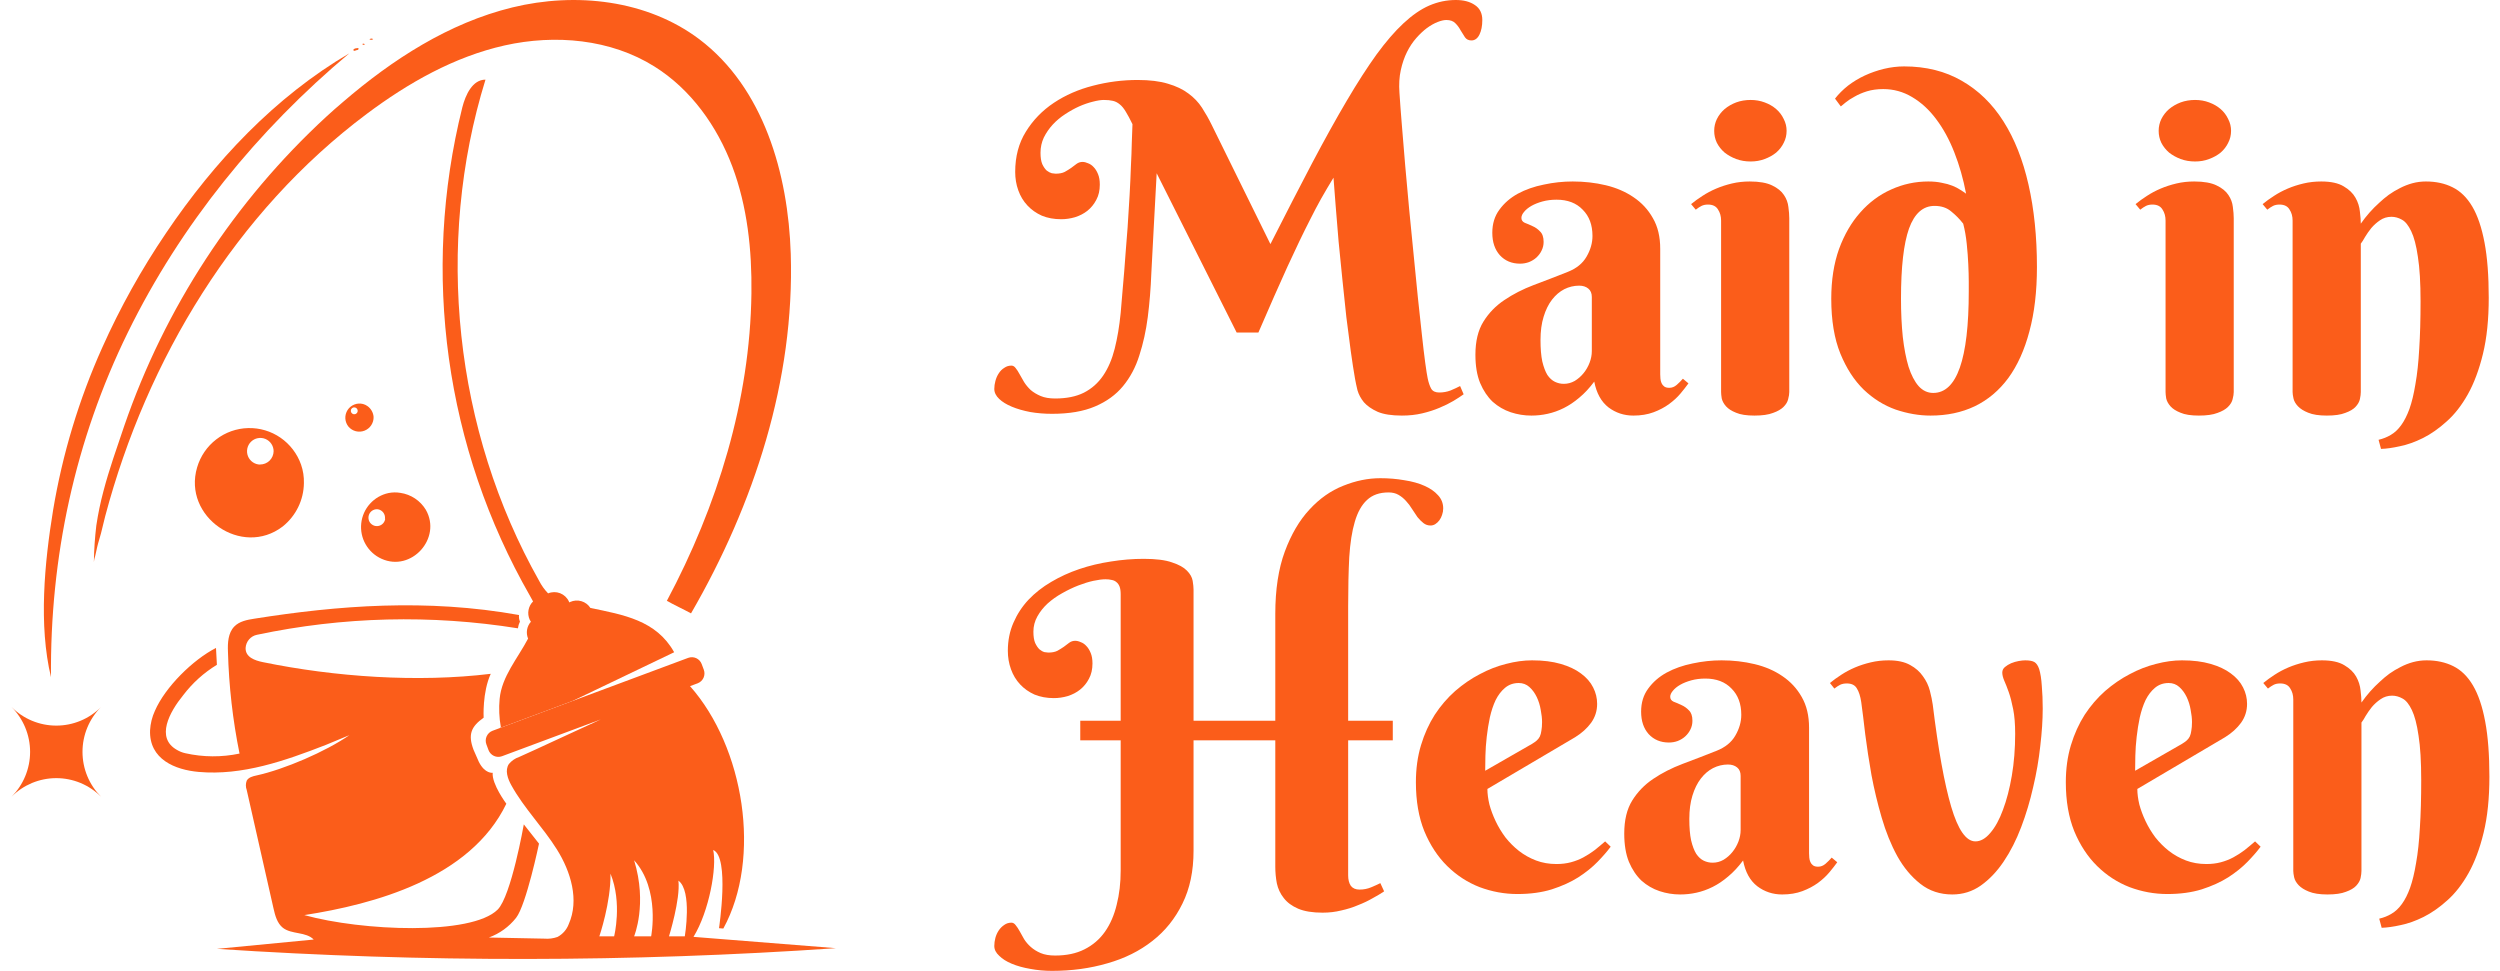 <svg width="103" height="40" viewBox="0 0 103 40" fill="none" xmlns="http://www.w3.org/2000/svg">
<path d="M28.47 25.271C28.153 25.097 27.776 24.926 27.475 24.754C29.555 20.851 30.904 16.502 30.959 12.078C30.981 10.307 30.793 8.513 30.17 6.856C29.547 5.199 28.465 3.68 26.966 2.742C25.163 1.609 22.875 1.406 20.794 1.871C18.714 2.337 16.817 3.416 15.108 4.694C9.714 8.731 6.051 14.802 4.333 21.273C4.272 21.505 4.219 21.74 4.162 21.968C4.114 22.16 4.047 22.347 4.003 22.541C3.975 22.662 3.949 22.784 3.922 22.905C3.895 22.986 3.877 23.07 3.867 23.155C3.875 22.653 3.909 22.152 3.968 21.654C4.04 21.172 4.139 20.695 4.265 20.224C4.503 19.318 4.82 18.435 5.118 17.55C6.795 12.678 9.655 8.301 13.439 4.812C13.665 4.604 13.896 4.4 14.133 4.2C16.165 2.453 18.493 0.944 21.109 0.306C23.725 -0.332 26.657 -0.006 28.811 1.616C31.456 3.615 32.474 7.145 32.579 10.46C32.743 15.649 31.07 20.782 28.47 25.271Z" fill="#FB5D1A"/>
<path d="M14.391 2.197C10.616 5.358 7.441 9.265 5.27 13.69C3.087 18.139 2.056 22.955 2.101 27.9C1.585 25.754 1.835 23.18 2.187 21.022C2.573 18.71 3.253 16.458 4.212 14.321C4.95 12.67 5.832 11.088 6.847 9.593C8.832 6.651 11.329 3.993 14.391 2.197Z" fill="#FB5D1A"/>
<path d="M14.553 2.061C14.598 1.973 14.692 1.995 14.763 1.977C14.794 2.072 14.711 2.056 14.671 2.072C14.631 2.087 14.589 2.12 14.553 2.061Z" fill="#FB5D1A"/>
<path d="M15.219 1.613C15.271 1.592 15.323 1.571 15.373 1.613C15.351 1.631 15.324 1.641 15.296 1.641C15.268 1.641 15.241 1.631 15.219 1.613Z" fill="#FB5D1A"/>
<path d="M15.039 1.821C14.986 1.856 14.937 1.859 14.936 1.821C14.934 1.784 14.986 1.795 15.039 1.821Z" fill="#FB5D1A"/>
<path d="M12.403 19.141C12.245 18.691 11.948 18.304 11.557 18.033C11.165 17.763 10.697 17.624 10.222 17.637C9.746 17.649 9.287 17.812 8.91 18.103C8.532 18.393 8.257 18.796 8.122 19.254C7.516 21.292 9.964 22.983 11.649 21.69C11.917 21.475 12.135 21.203 12.286 20.894C12.437 20.585 12.517 20.246 12.521 19.902C12.528 19.643 12.488 19.385 12.403 19.141ZM10.718 19.141C10.61 19.14 10.505 19.106 10.416 19.045C10.327 18.984 10.258 18.898 10.217 18.797C10.177 18.697 10.167 18.587 10.189 18.48C10.211 18.375 10.263 18.277 10.34 18.201C10.417 18.125 10.515 18.073 10.621 18.053C10.727 18.032 10.837 18.043 10.936 18.085C11.036 18.127 11.121 18.197 11.181 18.288C11.241 18.378 11.273 18.484 11.273 18.592C11.27 18.738 11.21 18.877 11.106 18.979C11.001 19.081 10.861 19.138 10.716 19.137L10.718 19.141Z" fill="#FB5D1A"/>
<path d="M14.958 16.645C14.839 16.614 14.713 16.621 14.599 16.666C14.484 16.711 14.386 16.791 14.32 16.894C14.254 16.998 14.221 17.12 14.228 17.243C14.235 17.366 14.281 17.484 14.359 17.58C14.438 17.672 14.544 17.737 14.662 17.767C14.78 17.796 14.904 17.788 15.017 17.744C15.13 17.7 15.227 17.622 15.294 17.521C15.361 17.419 15.396 17.3 15.392 17.178C15.386 17.089 15.359 17.003 15.315 16.925C15.271 16.848 15.211 16.781 15.138 16.73C15.084 16.691 15.023 16.663 14.958 16.645ZM14.713 17.006C14.702 17.021 14.689 17.034 14.673 17.044C14.658 17.055 14.64 17.062 14.622 17.065C14.604 17.069 14.585 17.069 14.567 17.065C14.548 17.061 14.531 17.053 14.516 17.043C14.5 17.032 14.487 17.019 14.477 17.003C14.467 16.988 14.46 16.97 14.456 16.952C14.453 16.934 14.453 16.915 14.457 16.897C14.46 16.878 14.468 16.861 14.478 16.846C14.499 16.814 14.532 16.793 14.569 16.786C14.606 16.779 14.644 16.787 14.675 16.808C14.706 16.829 14.728 16.862 14.735 16.899C14.742 16.936 14.734 16.974 14.713 17.006Z" fill="#FB5D1A"/>
<path d="M16.009 20.313C15.714 20.375 15.446 20.53 15.244 20.754C15.041 20.978 14.915 21.261 14.883 21.562C14.851 21.863 14.914 22.166 15.065 22.428C15.215 22.69 15.444 22.898 15.72 23.022C16.948 23.578 18.216 22.174 17.543 21.001C17.43 20.815 17.278 20.656 17.097 20.536C16.916 20.416 16.71 20.337 16.495 20.306C16.334 20.279 16.169 20.281 16.009 20.313ZM15.871 21.375C15.861 21.443 15.832 21.507 15.787 21.558C15.741 21.61 15.682 21.647 15.615 21.664C15.549 21.681 15.479 21.679 15.415 21.657C15.35 21.634 15.293 21.593 15.251 21.539C15.21 21.484 15.185 21.418 15.181 21.35C15.177 21.281 15.193 21.213 15.227 21.154C15.261 21.094 15.313 21.046 15.374 21.016C15.435 20.986 15.505 20.974 15.572 20.983C15.662 20.999 15.741 21.048 15.795 21.121C15.848 21.194 15.872 21.285 15.86 21.375H15.871Z" fill="#FB5D1A"/>
<path d="M4.162 29.129C3.92 29.372 3.633 29.565 3.317 29.696C3 29.828 2.661 29.895 2.319 29.895C1.977 29.895 1.638 29.828 1.321 29.696C1.005 29.565 0.718 29.372 0.476 29.129C0.718 29.372 0.91 29.66 1.041 29.977C1.172 30.294 1.24 30.634 1.24 30.977C1.24 31.32 1.172 31.66 1.041 31.977C0.91 32.294 0.718 32.582 0.476 32.825C0.718 32.582 1.005 32.39 1.321 32.258C1.638 32.127 1.977 32.059 2.319 32.059C2.661 32.059 3 32.127 3.317 32.258C3.633 32.39 3.92 32.582 4.162 32.825C3.92 32.582 3.728 32.294 3.597 31.977C3.466 31.66 3.399 31.32 3.399 30.977C3.399 30.634 3.466 30.294 3.597 29.977C3.728 29.66 3.92 29.372 4.162 29.129Z" fill="#FB5D1A"/>
<path d="M28.572 38.599C29.218 37.547 29.543 35.718 29.383 35.019C30.07 35.297 29.623 38.242 29.623 38.242L29.801 38.256C31.393 35.35 30.659 30.785 28.429 28.269L26.4 29.025L28.744 28.152C28.851 28.111 28.937 28.03 28.985 27.926C29.032 27.822 29.037 27.703 28.998 27.596L28.909 27.358C28.869 27.251 28.788 27.164 28.684 27.116C28.58 27.069 28.462 27.064 28.354 27.104L20.292 30.108C20.185 30.148 20.098 30.23 20.051 30.334C20.003 30.438 19.999 30.557 20.038 30.664L20.126 30.902C20.166 31.009 20.247 31.096 20.351 31.144C20.455 31.192 20.573 31.196 20.68 31.157L24.753 29.64C23.804 30.069 22.08 30.883 21.389 31.187C21.224 31.242 21.077 31.343 20.966 31.478C20.793 31.736 20.918 32.085 21.069 32.356C21.592 33.303 22.371 34.081 22.945 34.998C23.52 35.916 23.872 37.084 23.432 38.074C23.348 38.3 23.183 38.488 22.97 38.602C22.797 38.664 22.612 38.688 22.428 38.672L20.141 38.626C20.582 38.465 20.97 38.185 21.262 37.816C21.678 37.291 22.207 34.758 22.207 34.758L21.581 33.964C21.581 33.964 21.062 36.92 20.503 37.476C19.422 38.549 14.908 38.36 12.539 37.702C15.407 37.256 19.377 36.195 20.861 33.114C20.861 33.114 20.256 32.305 20.299 31.838C20.299 31.838 19.983 31.892 19.729 31.39L19.51 30.891C19.269 30.253 19.416 29.932 19.926 29.569C19.926 29.569 19.868 28.526 20.219 27.761C17.202 28.127 13.801 27.891 10.825 27.279C10.499 27.212 10.107 27.077 10.119 26.695C10.127 26.565 10.177 26.442 10.261 26.344C10.346 26.246 10.461 26.178 10.588 26.153C14.125 25.404 17.769 25.314 21.338 25.887C21.351 25.79 21.379 25.696 21.422 25.609C21.387 25.524 21.373 25.431 21.384 25.339C17.578 24.654 13.922 24.944 10.471 25.491C10.176 25.537 9.861 25.598 9.653 25.813C9.398 26.076 9.376 26.484 9.392 26.851C9.429 28.261 9.589 29.665 9.869 31.047C9.133 31.203 8.371 31.198 7.636 31.033C7.513 31.006 7.395 30.959 7.287 30.894C6.405 30.396 6.982 29.337 7.549 28.641C7.929 28.141 8.399 27.716 8.936 27.39L8.899 26.695C7.946 27.183 6.807 28.305 6.38 29.291C6.266 29.54 6.199 29.808 6.183 30.082C6.136 31.29 7.226 31.718 8.184 31.803C9.979 31.963 11.735 31.348 13.423 30.691C13.539 30.645 14.283 30.335 14.393 30.289C13.431 30.96 11.71 31.7 10.571 31.948C10.417 31.981 10.242 32.024 10.165 32.163C10.118 32.287 10.118 32.424 10.165 32.548C10.535 34.172 10.902 35.794 11.266 37.415C11.334 37.715 11.416 38.037 11.657 38.227C12.019 38.505 12.604 38.381 12.925 38.709L8.936 39.093C17.428 39.657 25.949 39.648 34.44 39.065L28.572 38.599ZM25.302 38.577H24.693C24.693 38.577 25.173 37.171 25.152 35.994C25.647 37.21 25.302 38.577 25.302 38.577ZM26.827 38.577H26.125C26.125 38.577 26.68 37.242 26.125 35.443C27.21 36.643 26.827 38.577 26.827 38.577ZM28.214 38.577H27.562C27.562 38.577 28.038 37.047 27.951 36.283C28.529 36.706 28.214 38.577 28.214 38.577Z" fill="#FB5D1A"/>
<path d="M21.962 24.779C21.865 24.875 21.8 24.998 21.775 25.133C21.75 25.267 21.767 25.405 21.823 25.53C21.838 25.559 21.855 25.588 21.873 25.615C21.791 25.708 21.736 25.822 21.715 25.945C21.695 26.068 21.709 26.195 21.757 26.31C21.324 27.134 20.672 27.87 20.585 28.792C20.548 29.181 20.565 29.574 20.635 29.959L20.589 29.996L23.614 28.868L27.775 26.873C27.037 25.549 25.68 25.331 24.324 25.047C24.238 24.913 24.107 24.814 23.954 24.769C23.801 24.724 23.637 24.735 23.492 24.801L23.452 24.819C23.452 24.807 23.445 24.794 23.439 24.782C23.367 24.626 23.238 24.504 23.078 24.441C22.918 24.379 22.74 24.381 22.582 24.447C22.434 24.295 22.31 24.121 22.213 23.932C18.718 17.735 17.898 10.08 20.002 3.281C19.466 3.281 19.18 3.904 19.047 4.426C17.345 11.245 18.345 18.461 21.839 24.556C21.884 24.63 21.925 24.704 21.962 24.779Z" fill="#FB5D1A"/>
<path d="M92.03 16.152C92.03 16.232 92.015 16.329 91.984 16.445C91.96 16.555 91.896 16.662 91.792 16.765C91.695 16.863 91.551 16.945 91.362 17.012C91.173 17.086 90.917 17.122 90.593 17.122C90.27 17.122 90.017 17.083 89.834 17.003C89.651 16.93 89.514 16.842 89.422 16.738C89.331 16.634 89.273 16.527 89.248 16.418C89.23 16.308 89.221 16.219 89.221 16.152V9.087C89.221 8.91 89.178 8.758 89.093 8.63C89.013 8.496 88.876 8.428 88.681 8.428C88.577 8.428 88.489 8.447 88.415 8.483C88.342 8.52 88.263 8.572 88.177 8.639L87.985 8.41C88.126 8.294 88.281 8.181 88.452 8.072C88.629 7.956 88.818 7.855 89.019 7.77C89.221 7.684 89.437 7.614 89.669 7.559C89.901 7.504 90.145 7.477 90.401 7.477C90.798 7.477 91.106 7.532 91.326 7.641C91.545 7.745 91.707 7.876 91.811 8.035C91.914 8.187 91.975 8.352 91.994 8.529C92.018 8.706 92.03 8.862 92.03 8.996V16.152ZM88.937 5.39C88.937 5.219 88.974 5.058 89.047 4.905C89.126 4.747 89.233 4.609 89.367 4.493C89.507 4.377 89.666 4.286 89.843 4.219C90.026 4.152 90.224 4.118 90.438 4.118C90.645 4.118 90.838 4.152 91.014 4.219C91.197 4.286 91.356 4.377 91.49 4.493C91.624 4.609 91.728 4.747 91.801 4.905C91.881 5.058 91.92 5.219 91.92 5.39C91.92 5.567 91.881 5.732 91.801 5.884C91.728 6.037 91.624 6.171 91.49 6.287C91.356 6.397 91.197 6.485 91.014 6.552C90.838 6.62 90.645 6.653 90.438 6.653C90.224 6.653 90.026 6.62 89.843 6.552C89.666 6.485 89.507 6.397 89.367 6.287C89.233 6.171 89.126 6.037 89.047 5.884C88.974 5.732 88.937 5.567 88.937 5.39Z" fill="#FB5D1A"/>
<path d="M99.727 12.418C99.727 11.65 99.69 11.037 99.617 10.579C99.55 10.115 99.458 9.765 99.342 9.527C99.226 9.283 99.098 9.124 98.958 9.051C98.817 8.971 98.674 8.932 98.528 8.932C98.351 8.932 98.192 8.981 98.052 9.078C97.918 9.17 97.799 9.276 97.695 9.399C97.597 9.521 97.512 9.643 97.439 9.765C97.372 9.887 97.314 9.978 97.265 10.039V16.152C97.265 16.232 97.253 16.329 97.228 16.445C97.204 16.555 97.143 16.662 97.045 16.765C96.954 16.863 96.813 16.945 96.624 17.012C96.441 17.086 96.188 17.122 95.865 17.122C95.541 17.122 95.285 17.083 95.096 17.003C94.913 16.93 94.773 16.842 94.675 16.738C94.577 16.634 94.516 16.527 94.492 16.418C94.468 16.308 94.455 16.219 94.455 16.152V9.087C94.455 8.91 94.413 8.758 94.327 8.63C94.248 8.496 94.111 8.428 93.915 8.428C93.812 8.428 93.723 8.447 93.65 8.483C93.577 8.52 93.498 8.572 93.412 8.639L93.22 8.41C93.36 8.294 93.516 8.181 93.687 8.072C93.864 7.956 94.053 7.855 94.254 7.77C94.455 7.684 94.672 7.614 94.904 7.559C95.136 7.504 95.38 7.477 95.636 7.477C96.032 7.477 96.341 7.544 96.56 7.678C96.78 7.806 96.942 7.962 97.045 8.145C97.149 8.328 97.21 8.52 97.228 8.721C97.253 8.917 97.265 9.081 97.265 9.215C97.49 8.892 97.747 8.602 98.034 8.346C98.15 8.236 98.278 8.13 98.418 8.026C98.564 7.922 98.717 7.831 98.876 7.751C99.04 7.666 99.211 7.599 99.388 7.55C99.571 7.501 99.757 7.477 99.946 7.477C100.361 7.477 100.727 7.556 101.044 7.715C101.368 7.873 101.639 8.139 101.859 8.511C102.078 8.883 102.246 9.377 102.362 9.993C102.478 10.603 102.536 11.363 102.536 12.272C102.536 13.157 102.457 13.925 102.298 14.578C102.139 15.231 101.932 15.786 101.676 16.244C101.42 16.701 101.13 17.073 100.806 17.36C100.483 17.653 100.157 17.882 99.827 18.047C99.498 18.211 99.18 18.324 98.876 18.385C98.576 18.452 98.317 18.489 98.098 18.495L97.997 18.12C98.18 18.077 98.348 18.01 98.5 17.919C98.659 17.827 98.802 17.693 98.93 17.516C99.058 17.339 99.171 17.116 99.269 16.848C99.367 16.573 99.449 16.232 99.516 15.823C99.589 15.414 99.641 14.932 99.672 14.377C99.708 13.816 99.727 13.163 99.727 12.418Z" fill="#FB5D1A"/>
<path d="M50.95 13.7L47.655 7.138L47.536 9.344C47.499 9.984 47.466 10.622 47.435 11.256C47.411 11.885 47.362 12.486 47.289 13.059C47.216 13.626 47.1 14.154 46.941 14.642C46.789 15.13 46.563 15.554 46.264 15.914C45.971 16.268 45.587 16.546 45.111 16.747C44.641 16.948 44.053 17.049 43.345 17.049C43.034 17.049 42.735 17.025 42.448 16.976C42.161 16.921 41.908 16.848 41.688 16.756C41.469 16.665 41.295 16.558 41.167 16.436C41.032 16.308 40.965 16.171 40.965 16.024C40.965 15.914 40.981 15.805 41.011 15.695C41.042 15.579 41.087 15.475 41.148 15.383C41.209 15.286 41.286 15.21 41.377 15.155C41.463 15.094 41.56 15.063 41.67 15.063C41.737 15.063 41.795 15.097 41.844 15.164C41.899 15.231 41.954 15.316 42.009 15.42C42.063 15.518 42.125 15.624 42.192 15.74C42.265 15.856 42.356 15.966 42.466 16.07C42.582 16.168 42.719 16.25 42.878 16.317C43.037 16.384 43.235 16.418 43.473 16.418C43.943 16.418 44.336 16.338 44.653 16.18C44.977 16.015 45.242 15.78 45.45 15.475C45.657 15.17 45.816 14.801 45.925 14.368C46.035 13.934 46.118 13.443 46.172 12.894C46.197 12.589 46.221 12.296 46.246 12.016C46.27 11.729 46.294 11.445 46.319 11.165C46.343 10.884 46.365 10.6 46.383 10.314C46.407 10.021 46.432 9.713 46.456 9.389C46.487 8.92 46.514 8.474 46.539 8.053C46.563 7.626 46.581 7.23 46.593 6.864C46.612 6.497 46.624 6.168 46.63 5.875C46.642 5.582 46.651 5.329 46.658 5.116C46.554 4.902 46.462 4.731 46.383 4.603C46.304 4.469 46.221 4.368 46.136 4.301C46.05 4.228 45.956 4.179 45.852 4.155C45.748 4.13 45.623 4.118 45.477 4.118C45.355 4.118 45.203 4.143 45.019 4.191C44.843 4.234 44.656 4.298 44.461 4.384C44.272 4.469 44.08 4.576 43.885 4.704C43.696 4.826 43.525 4.969 43.372 5.134C43.226 5.293 43.104 5.469 43.006 5.665C42.915 5.86 42.869 6.07 42.869 6.296C42.869 6.491 42.893 6.647 42.942 6.763C42.997 6.879 43.058 6.967 43.125 7.028C43.198 7.083 43.269 7.12 43.336 7.138C43.409 7.15 43.461 7.156 43.491 7.156C43.644 7.156 43.769 7.132 43.866 7.083C43.964 7.028 44.053 6.973 44.132 6.918C44.211 6.857 44.284 6.803 44.351 6.754C44.425 6.699 44.507 6.671 44.599 6.671C44.672 6.671 44.748 6.69 44.827 6.726C44.913 6.757 44.989 6.809 45.056 6.882C45.129 6.955 45.19 7.053 45.239 7.175C45.288 7.291 45.312 7.434 45.312 7.605C45.312 7.849 45.264 8.059 45.166 8.236C45.074 8.413 44.952 8.563 44.8 8.685C44.653 8.801 44.483 8.889 44.287 8.95C44.098 9.005 43.909 9.032 43.72 9.032C43.427 9.032 43.162 8.984 42.924 8.886C42.692 8.782 42.494 8.642 42.329 8.465C42.164 8.288 42.039 8.081 41.954 7.843C41.868 7.605 41.826 7.352 41.826 7.083C41.826 6.449 41.972 5.897 42.265 5.427C42.558 4.951 42.942 4.554 43.418 4.237C43.894 3.92 44.431 3.685 45.029 3.532C45.633 3.374 46.246 3.295 46.868 3.295C47.368 3.295 47.786 3.346 48.122 3.45C48.457 3.548 48.738 3.682 48.964 3.853C49.189 4.017 49.376 4.213 49.522 4.438C49.668 4.664 49.803 4.902 49.925 5.152L52.341 10.057C52.969 8.819 53.539 7.712 54.052 6.735C54.571 5.753 55.049 4.89 55.489 4.146C55.928 3.401 56.337 2.767 56.715 2.242C57.099 1.717 57.468 1.29 57.822 0.961C58.182 0.625 58.536 0.381 58.884 0.229C59.238 0.076 59.604 0 59.982 0C60.305 0 60.568 0.07 60.769 0.21C60.97 0.345 61.071 0.549 61.071 0.824C61.071 1.068 61.031 1.269 60.952 1.428C60.873 1.586 60.763 1.666 60.623 1.666C60.507 1.666 60.418 1.623 60.357 1.537C60.296 1.446 60.235 1.348 60.174 1.245C60.119 1.141 60.049 1.046 59.964 0.961C59.878 0.869 59.753 0.824 59.589 0.824C59.491 0.824 59.372 0.851 59.232 0.906C59.091 0.961 58.945 1.043 58.792 1.153C58.646 1.263 58.499 1.4 58.353 1.565C58.207 1.73 58.078 1.922 57.969 2.141C57.859 2.361 57.773 2.611 57.712 2.892C57.651 3.172 57.633 3.481 57.657 3.816C57.682 4.2 57.715 4.652 57.758 5.171C57.801 5.683 57.847 6.235 57.895 6.827C57.95 7.413 58.005 8.02 58.06 8.648C58.121 9.276 58.182 9.896 58.243 10.506C58.304 11.116 58.362 11.702 58.417 12.263C58.478 12.824 58.533 13.334 58.582 13.791C58.631 14.243 58.676 14.627 58.719 14.944C58.762 15.255 58.795 15.469 58.82 15.585C58.856 15.762 58.905 15.905 58.966 16.015C59.027 16.119 59.137 16.171 59.296 16.171C59.46 16.171 59.616 16.143 59.762 16.088C59.909 16.027 60.04 15.966 60.156 15.905L60.302 16.244C60.193 16.323 60.052 16.415 59.881 16.518C59.717 16.616 59.524 16.71 59.305 16.802C59.091 16.893 58.853 16.97 58.591 17.031C58.335 17.092 58.057 17.122 57.758 17.122C57.337 17.122 57.005 17.07 56.761 16.967C56.517 16.857 56.328 16.726 56.193 16.573C56.065 16.415 55.977 16.25 55.928 16.079C55.885 15.902 55.852 15.743 55.827 15.603C55.772 15.292 55.714 14.917 55.653 14.477C55.592 14.038 55.531 13.569 55.47 13.068C55.416 12.562 55.361 12.043 55.306 11.512C55.251 10.976 55.199 10.454 55.15 9.948C55.107 9.435 55.068 8.953 55.031 8.502C54.995 8.05 54.964 7.657 54.94 7.321C54.757 7.62 54.586 7.91 54.427 8.191C54.275 8.465 54.125 8.749 53.979 9.042C53.832 9.328 53.683 9.63 53.53 9.948C53.378 10.265 53.216 10.61 53.045 10.982C52.88 11.354 52.697 11.763 52.496 12.208C52.301 12.653 52.084 13.151 51.846 13.7H50.95Z" fill="#FB5D1A"/>
<path d="M65.583 12.235C65.583 12.083 65.534 11.967 65.436 11.888C65.339 11.808 65.214 11.769 65.061 11.769C64.847 11.769 64.643 11.818 64.448 11.915C64.259 12.013 64.091 12.156 63.944 12.345C63.798 12.534 63.682 12.769 63.597 13.05C63.511 13.324 63.469 13.645 63.469 14.011C63.469 14.365 63.493 14.658 63.542 14.889C63.597 15.121 63.667 15.307 63.752 15.448C63.844 15.582 63.948 15.676 64.064 15.731C64.179 15.786 64.301 15.814 64.43 15.814C64.588 15.814 64.738 15.774 64.878 15.695C65.018 15.609 65.14 15.502 65.244 15.374C65.348 15.246 65.43 15.103 65.491 14.944C65.552 14.786 65.583 14.627 65.583 14.468V12.235ZM64.128 8.227C63.92 8.227 63.728 8.252 63.551 8.3C63.374 8.349 63.222 8.41 63.093 8.483C62.965 8.557 62.865 8.639 62.791 8.73C62.718 8.816 62.682 8.898 62.682 8.978C62.682 9.069 62.727 9.136 62.819 9.179C62.917 9.215 63.023 9.261 63.139 9.316C63.255 9.365 63.359 9.438 63.45 9.536C63.548 9.627 63.597 9.771 63.597 9.966C63.597 10.094 63.569 10.213 63.514 10.323C63.466 10.427 63.395 10.521 63.304 10.607C63.218 10.686 63.115 10.75 62.993 10.799C62.877 10.841 62.755 10.863 62.627 10.863C62.285 10.863 62.008 10.747 61.794 10.515C61.587 10.283 61.483 9.975 61.483 9.591C61.483 9.219 61.58 8.901 61.776 8.639C61.971 8.37 62.224 8.151 62.535 7.98C62.852 7.809 63.209 7.684 63.606 7.605C64.002 7.519 64.399 7.477 64.796 7.477C65.272 7.477 65.726 7.529 66.159 7.632C66.592 7.736 66.974 7.901 67.303 8.126C67.639 8.352 67.904 8.639 68.099 8.987C68.301 9.334 68.401 9.755 68.401 10.25V15.42C68.401 15.475 68.404 15.536 68.41 15.603C68.416 15.67 68.432 15.731 68.456 15.786C68.481 15.841 68.517 15.887 68.566 15.923C68.615 15.96 68.685 15.978 68.776 15.978C68.886 15.978 68.987 15.939 69.079 15.859C69.176 15.774 69.261 15.689 69.335 15.603L69.564 15.795C69.472 15.923 69.362 16.064 69.234 16.216C69.106 16.369 68.95 16.512 68.767 16.646C68.584 16.781 68.371 16.893 68.127 16.985C67.883 17.076 67.605 17.122 67.294 17.122C66.91 17.122 66.568 17.009 66.269 16.784C65.97 16.552 65.775 16.198 65.683 15.722C65.488 15.984 65.284 16.204 65.07 16.381C64.863 16.558 64.649 16.701 64.43 16.811C64.21 16.921 63.987 17 63.761 17.049C63.542 17.098 63.319 17.122 63.093 17.122C62.801 17.122 62.517 17.076 62.242 16.985C61.968 16.893 61.721 16.75 61.501 16.555C61.288 16.354 61.114 16.094 60.98 15.777C60.851 15.46 60.787 15.072 60.787 14.615C60.787 14.06 60.897 13.605 61.117 13.251C61.336 12.897 61.623 12.601 61.977 12.364C62.337 12.12 62.743 11.912 63.194 11.741C63.652 11.57 64.118 11.39 64.594 11.201C64.948 11.061 65.204 10.854 65.363 10.579C65.528 10.298 65.61 10.012 65.61 9.719C65.61 9.267 65.476 8.907 65.207 8.639C64.945 8.364 64.585 8.227 64.128 8.227Z" fill="#FB5D1A"/>
<path d="M73.718 16.152C73.718 16.232 73.703 16.329 73.672 16.445C73.648 16.555 73.584 16.662 73.48 16.765C73.383 16.863 73.239 16.945 73.05 17.012C72.861 17.086 72.605 17.122 72.281 17.122C71.958 17.122 71.705 17.083 71.522 17.003C71.339 16.93 71.202 16.842 71.11 16.738C71.019 16.634 70.961 16.527 70.936 16.418C70.918 16.308 70.909 16.219 70.909 16.152V9.087C70.909 8.91 70.866 8.758 70.781 8.63C70.701 8.496 70.564 8.428 70.369 8.428C70.265 8.428 70.177 8.447 70.103 8.483C70.03 8.52 69.951 8.572 69.865 8.639L69.673 8.41C69.814 8.294 69.969 8.181 70.14 8.072C70.317 7.956 70.506 7.855 70.707 7.77C70.909 7.684 71.125 7.614 71.357 7.559C71.589 7.504 71.833 7.477 72.089 7.477C72.486 7.477 72.794 7.532 73.014 7.641C73.233 7.745 73.395 7.876 73.499 8.035C73.602 8.187 73.663 8.352 73.682 8.529C73.706 8.706 73.718 8.862 73.718 8.996V16.152ZM70.625 5.39C70.625 5.219 70.662 5.058 70.735 4.905C70.814 4.747 70.921 4.609 71.055 4.493C71.195 4.377 71.354 4.286 71.531 4.219C71.714 4.152 71.912 4.118 72.126 4.118C72.333 4.118 72.525 4.152 72.703 4.219C72.885 4.286 73.044 4.377 73.178 4.493C73.312 4.609 73.416 4.747 73.49 4.905C73.569 5.058 73.608 5.219 73.608 5.39C73.608 5.567 73.569 5.732 73.49 5.884C73.416 6.037 73.312 6.171 73.178 6.287C73.044 6.397 72.885 6.485 72.703 6.552C72.525 6.62 72.333 6.653 72.126 6.653C71.912 6.653 71.714 6.62 71.531 6.552C71.354 6.485 71.195 6.397 71.055 6.287C70.921 6.171 70.814 6.037 70.735 5.884C70.662 5.732 70.625 5.567 70.625 5.39Z" fill="#FB5D1A"/>
<path d="M81.113 12.007C81.113 11.94 81.113 11.805 81.113 11.604C81.113 11.396 81.106 11.162 81.094 10.899C81.082 10.631 81.061 10.347 81.03 10.048C81 9.749 80.951 9.472 80.884 9.215C80.737 9.026 80.573 8.859 80.39 8.712C80.213 8.56 79.984 8.483 79.703 8.483C79.227 8.483 78.877 8.794 78.651 9.417C78.431 10.039 78.321 11.003 78.321 12.309C78.321 12.882 78.346 13.407 78.395 13.883C78.45 14.358 78.529 14.767 78.632 15.109C78.742 15.451 78.88 15.716 79.044 15.905C79.215 16.094 79.416 16.189 79.648 16.189C80.624 16.189 81.113 14.795 81.113 12.007ZM81.003 7.98C80.887 7.37 80.725 6.803 80.518 6.278C80.31 5.747 80.06 5.29 79.767 4.905C79.481 4.521 79.151 4.219 78.779 3.999C78.413 3.78 78.016 3.67 77.589 3.67C77.345 3.67 77.123 3.7 76.921 3.761C76.726 3.822 76.555 3.895 76.409 3.981C76.262 4.06 76.14 4.139 76.043 4.219C75.951 4.292 75.884 4.347 75.841 4.384L75.603 4.063C75.75 3.874 75.927 3.697 76.134 3.532C76.348 3.368 76.58 3.227 76.83 3.111C77.08 2.996 77.342 2.904 77.617 2.837C77.897 2.77 78.175 2.736 78.45 2.736C79.353 2.736 80.146 2.935 80.829 3.331C81.512 3.722 82.083 4.277 82.54 4.997C82.998 5.717 83.343 6.586 83.574 7.605C83.806 8.624 83.922 9.755 83.922 11C83.922 12.007 83.818 12.891 83.611 13.654C83.41 14.416 83.12 15.057 82.742 15.576C82.363 16.088 81.903 16.476 81.36 16.738C80.823 16.994 80.216 17.122 79.538 17.122C79.069 17.122 78.59 17.04 78.102 16.875C77.62 16.704 77.18 16.43 76.784 16.052C76.394 15.673 76.073 15.179 75.823 14.569C75.573 13.953 75.448 13.199 75.448 12.309C75.448 11.54 75.555 10.857 75.768 10.259C75.988 9.661 76.281 9.158 76.647 8.749C77.013 8.334 77.437 8.02 77.919 7.806C78.401 7.587 78.91 7.477 79.447 7.477C79.654 7.477 79.841 7.495 80.005 7.532C80.17 7.562 80.313 7.602 80.435 7.651C80.557 7.699 80.664 7.754 80.756 7.815C80.847 7.87 80.93 7.925 81.003 7.98Z" fill="#FB5D1A"/>
<path d="M44.507 29.695H46.172V24.488C46.172 24.354 46.157 24.247 46.127 24.168C46.096 24.089 46.053 24.028 45.998 23.985C45.944 23.936 45.877 23.906 45.797 23.893C45.724 23.875 45.642 23.866 45.55 23.866C45.416 23.866 45.248 23.887 45.047 23.93C44.852 23.973 44.644 24.037 44.425 24.122C44.205 24.208 43.982 24.314 43.756 24.443C43.537 24.565 43.339 24.705 43.162 24.864C42.991 25.022 42.85 25.199 42.741 25.394C42.631 25.59 42.576 25.8 42.576 26.026C42.576 26.221 42.6 26.377 42.649 26.492C42.704 26.608 42.765 26.697 42.832 26.758C42.899 26.813 42.966 26.849 43.033 26.868C43.107 26.88 43.159 26.886 43.189 26.886C43.342 26.886 43.467 26.862 43.564 26.813C43.662 26.758 43.75 26.703 43.83 26.648C43.909 26.587 43.982 26.532 44.049 26.483C44.123 26.428 44.205 26.401 44.296 26.401C44.37 26.401 44.446 26.419 44.525 26.456C44.611 26.486 44.687 26.538 44.754 26.611C44.827 26.685 44.888 26.782 44.937 26.904C44.986 27.02 45.01 27.164 45.01 27.334C45.01 27.578 44.961 27.789 44.864 27.966C44.772 28.143 44.65 28.292 44.498 28.414C44.351 28.53 44.181 28.619 43.985 28.68C43.796 28.735 43.607 28.762 43.418 28.762C43.125 28.762 42.86 28.713 42.622 28.616C42.39 28.512 42.192 28.372 42.027 28.195C41.862 28.018 41.737 27.81 41.652 27.572C41.566 27.334 41.523 27.081 41.523 26.813C41.523 26.392 41.6 26.008 41.752 25.66C41.905 25.306 42.112 24.989 42.375 24.708C42.643 24.427 42.954 24.183 43.308 23.976C43.668 23.762 44.055 23.585 44.47 23.445C44.885 23.305 45.318 23.201 45.77 23.134C46.221 23.061 46.673 23.024 47.124 23.024C47.624 23.024 48.012 23.073 48.286 23.171C48.567 23.262 48.771 23.375 48.9 23.509C49.034 23.643 49.113 23.784 49.138 23.93C49.162 24.077 49.174 24.199 49.174 24.296V29.695H52.542V25.294C52.542 24.287 52.673 23.43 52.935 22.722C53.198 22.014 53.536 21.438 53.951 20.992C54.366 20.541 54.83 20.215 55.342 20.013C55.855 19.806 56.364 19.702 56.87 19.702C57.218 19.702 57.548 19.73 57.859 19.785C58.176 19.833 58.45 19.91 58.682 20.013C58.92 20.117 59.109 20.248 59.25 20.407C59.39 20.559 59.46 20.739 59.46 20.947C59.46 21.038 59.445 21.127 59.414 21.212C59.39 21.291 59.353 21.365 59.305 21.432C59.256 21.499 59.198 21.554 59.131 21.596C59.07 21.633 59.006 21.651 58.939 21.651C58.829 21.651 58.731 21.618 58.646 21.551C58.56 21.484 58.478 21.401 58.399 21.304C58.325 21.2 58.252 21.09 58.179 20.974C58.106 20.852 58.023 20.742 57.932 20.645C57.84 20.541 57.737 20.456 57.621 20.389C57.505 20.321 57.368 20.288 57.209 20.288C56.837 20.288 56.541 20.392 56.321 20.599C56.102 20.8 55.934 21.099 55.818 21.496C55.702 21.886 55.626 22.374 55.589 22.96C55.559 23.546 55.544 24.217 55.544 24.973V29.695H57.383V30.501H55.544V36.065C55.544 36.242 55.58 36.385 55.653 36.495C55.733 36.599 55.852 36.651 56.01 36.651C56.181 36.651 56.34 36.62 56.486 36.559C56.633 36.498 56.761 36.44 56.87 36.385L57.026 36.724C56.892 36.815 56.733 36.91 56.55 37.008C56.373 37.111 56.175 37.206 55.955 37.291C55.742 37.383 55.51 37.456 55.26 37.511C55.016 37.572 54.76 37.602 54.491 37.602C54.076 37.602 53.741 37.547 53.484 37.438C53.228 37.328 53.03 37.181 52.89 36.998C52.749 36.821 52.655 36.62 52.606 36.394C52.563 36.169 52.542 35.94 52.542 35.708V30.501H49.174V35.058C49.174 35.888 49.022 36.611 48.717 37.227C48.417 37.843 48.006 38.356 47.481 38.765C46.956 39.179 46.337 39.487 45.623 39.689C44.916 39.896 44.156 40 43.345 40C43.033 40 42.734 39.972 42.448 39.918C42.161 39.869 41.908 39.799 41.688 39.707C41.469 39.616 41.295 39.506 41.167 39.378C41.032 39.256 40.965 39.121 40.965 38.975C40.965 38.865 40.98 38.752 41.011 38.636C41.041 38.527 41.087 38.426 41.148 38.334C41.209 38.243 41.286 38.167 41.377 38.106C41.462 38.045 41.56 38.014 41.67 38.014C41.737 38.014 41.795 38.048 41.844 38.115C41.899 38.182 41.954 38.264 42.008 38.362C42.063 38.466 42.124 38.575 42.192 38.691C42.265 38.807 42.356 38.914 42.466 39.012C42.582 39.115 42.719 39.201 42.878 39.268C43.036 39.335 43.235 39.368 43.473 39.368C43.943 39.368 44.345 39.283 44.681 39.112C45.022 38.941 45.303 38.7 45.523 38.389C45.742 38.078 45.904 37.706 46.008 37.273C46.117 36.846 46.172 36.376 46.172 35.864V30.501H44.507V29.695Z" fill="#FB5D1A"/>
<path d="M61.281 32.505C61.281 32.7 61.309 32.914 61.364 33.146C61.425 33.371 61.51 33.6 61.62 33.832C61.73 34.064 61.864 34.286 62.023 34.5C62.187 34.707 62.373 34.894 62.581 35.058C62.794 35.223 63.029 35.354 63.285 35.452C63.542 35.549 63.822 35.598 64.127 35.598C64.341 35.598 64.539 35.574 64.722 35.525C64.905 35.476 65.076 35.409 65.235 35.324C65.393 35.238 65.546 35.141 65.692 35.031C65.839 34.915 65.985 34.793 66.132 34.665L66.36 34.884C66.22 35.074 66.04 35.281 65.82 35.507C65.601 35.732 65.335 35.946 65.024 36.147C64.713 36.343 64.35 36.507 63.935 36.641C63.52 36.77 63.048 36.834 62.517 36.834C61.986 36.834 61.468 36.739 60.961 36.55C60.461 36.355 60.015 36.065 59.625 35.681C59.234 35.296 58.92 34.817 58.682 34.244C58.45 33.67 58.335 32.999 58.335 32.23C58.335 31.675 58.405 31.166 58.545 30.702C58.685 30.238 58.874 29.821 59.112 29.448C59.356 29.076 59.637 28.75 59.954 28.469C60.278 28.189 60.616 27.957 60.97 27.774C61.324 27.585 61.684 27.444 62.05 27.353C62.422 27.255 62.779 27.206 63.121 27.206C63.572 27.206 63.966 27.255 64.301 27.353C64.637 27.45 64.915 27.581 65.134 27.746C65.36 27.911 65.528 28.103 65.638 28.323C65.747 28.536 65.802 28.762 65.802 29C65.802 29.287 65.72 29.546 65.555 29.778C65.39 30.004 65.171 30.202 64.896 30.373L61.281 32.505ZM63.121 30.647C63.2 30.599 63.264 30.553 63.313 30.51C63.368 30.461 63.411 30.406 63.441 30.345C63.472 30.278 63.493 30.199 63.505 30.107C63.523 30.01 63.533 29.891 63.533 29.75C63.533 29.598 63.514 29.43 63.478 29.247C63.447 29.058 63.392 28.881 63.313 28.716C63.234 28.552 63.133 28.414 63.011 28.305C62.889 28.195 62.742 28.14 62.572 28.14C62.352 28.14 62.163 28.207 62.004 28.341C61.852 28.469 61.724 28.637 61.62 28.844C61.522 29.052 61.443 29.29 61.382 29.558C61.327 29.821 61.284 30.086 61.254 30.354C61.223 30.623 61.205 30.882 61.199 31.132C61.193 31.376 61.19 31.584 61.19 31.755L63.121 30.647Z" fill="#FB5D1A"/>
<path d="M71.714 31.965C71.714 31.812 71.665 31.697 71.568 31.617C71.47 31.538 71.345 31.498 71.192 31.498C70.979 31.498 70.774 31.547 70.579 31.645C70.39 31.742 70.222 31.886 70.076 32.075C69.929 32.264 69.814 32.499 69.728 32.779C69.643 33.054 69.6 33.374 69.6 33.74C69.6 34.094 69.624 34.387 69.673 34.619C69.728 34.851 69.798 35.037 69.884 35.177C69.975 35.311 70.079 35.406 70.195 35.461C70.311 35.516 70.433 35.543 70.561 35.543C70.719 35.543 70.869 35.504 71.009 35.424C71.15 35.339 71.272 35.232 71.375 35.104C71.479 34.976 71.561 34.833 71.623 34.674C71.683 34.515 71.714 34.357 71.714 34.198V31.965ZM70.259 27.957C70.052 27.957 69.859 27.981 69.682 28.03C69.505 28.079 69.353 28.14 69.225 28.213C69.097 28.286 68.996 28.369 68.923 28.46C68.85 28.546 68.813 28.628 68.813 28.707C68.813 28.799 68.859 28.866 68.95 28.909C69.048 28.945 69.155 28.991 69.27 29.046C69.386 29.095 69.49 29.168 69.582 29.265C69.679 29.357 69.728 29.5 69.728 29.695C69.728 29.824 69.701 29.943 69.646 30.052C69.597 30.156 69.527 30.251 69.435 30.336C69.35 30.415 69.246 30.48 69.124 30.528C69.008 30.571 68.886 30.592 68.758 30.592C68.416 30.592 68.139 30.476 67.925 30.245C67.718 30.013 67.614 29.705 67.614 29.32C67.614 28.948 67.712 28.631 67.907 28.369C68.102 28.1 68.355 27.881 68.667 27.71C68.984 27.539 69.341 27.414 69.737 27.334C70.134 27.249 70.53 27.206 70.927 27.206C71.403 27.206 71.857 27.258 72.29 27.362C72.724 27.466 73.105 27.63 73.434 27.856C73.77 28.082 74.035 28.369 74.231 28.716C74.432 29.064 74.533 29.485 74.533 29.979V35.15C74.533 35.205 74.536 35.266 74.542 35.333C74.548 35.4 74.563 35.461 74.588 35.516C74.612 35.571 74.648 35.617 74.697 35.653C74.746 35.69 74.816 35.708 74.908 35.708C75.018 35.708 75.118 35.668 75.21 35.589C75.307 35.504 75.393 35.418 75.466 35.333L75.695 35.525C75.603 35.653 75.493 35.793 75.365 35.946C75.237 36.098 75.082 36.242 74.899 36.376C74.716 36.51 74.502 36.623 74.258 36.715C74.014 36.806 73.736 36.852 73.425 36.852C73.041 36.852 72.699 36.739 72.4 36.513C72.101 36.282 71.906 35.928 71.815 35.452C71.619 35.714 71.415 35.934 71.201 36.111C70.994 36.288 70.781 36.431 70.561 36.541C70.341 36.651 70.119 36.73 69.893 36.779C69.673 36.828 69.451 36.852 69.225 36.852C68.932 36.852 68.648 36.806 68.374 36.715C68.099 36.623 67.852 36.48 67.632 36.285C67.419 36.083 67.245 35.824 67.111 35.507C66.983 35.189 66.919 34.802 66.919 34.344C66.919 33.789 67.028 33.335 67.248 32.981C67.468 32.627 67.754 32.331 68.108 32.093C68.468 31.849 68.874 31.642 69.326 31.471C69.783 31.3 70.25 31.12 70.726 30.931C71.079 30.791 71.336 30.583 71.494 30.309C71.659 30.028 71.741 29.741 71.741 29.448C71.741 28.997 71.607 28.637 71.339 28.369C71.076 28.094 70.716 27.957 70.259 27.957Z" fill="#FB5D1A"/>
<path d="M76.683 28.927C76.647 28.683 76.586 28.494 76.5 28.359C76.421 28.225 76.284 28.158 76.088 28.158C75.985 28.158 75.893 28.176 75.814 28.213C75.741 28.25 75.661 28.302 75.576 28.369L75.393 28.14C75.533 28.024 75.689 27.911 75.86 27.801C76.037 27.685 76.226 27.585 76.427 27.499C76.628 27.414 76.845 27.344 77.077 27.289C77.308 27.234 77.553 27.206 77.809 27.206C78.175 27.206 78.471 27.27 78.697 27.398C78.922 27.52 79.099 27.676 79.227 27.865C79.362 28.048 79.456 28.247 79.511 28.46C79.566 28.674 79.606 28.866 79.63 29.037C79.856 30.885 80.109 32.285 80.389 33.237C80.67 34.189 81.003 34.665 81.387 34.665C81.601 34.665 81.805 34.549 82 34.317C82.201 34.085 82.375 33.768 82.522 33.365C82.674 32.963 82.796 32.493 82.888 31.956C82.979 31.419 83.025 30.846 83.025 30.235C83.025 29.833 82.998 29.494 82.943 29.22C82.888 28.939 82.827 28.704 82.76 28.515C82.693 28.326 82.632 28.17 82.577 28.048C82.522 27.92 82.494 27.807 82.494 27.71C82.494 27.618 82.531 27.542 82.604 27.481C82.677 27.42 82.763 27.368 82.86 27.325C82.964 27.283 83.068 27.252 83.171 27.234C83.281 27.215 83.37 27.206 83.437 27.206C83.614 27.206 83.742 27.231 83.821 27.279C83.901 27.328 83.965 27.423 84.013 27.563C84.068 27.74 84.105 27.975 84.123 28.268C84.148 28.555 84.16 28.863 84.16 29.192C84.16 29.662 84.126 30.177 84.059 30.739C83.998 31.3 83.901 31.864 83.766 32.432C83.638 32.999 83.474 33.548 83.272 34.079C83.071 34.61 82.83 35.083 82.549 35.498C82.275 35.906 81.96 36.236 81.607 36.486C81.259 36.73 80.868 36.852 80.435 36.852C79.929 36.852 79.49 36.706 79.118 36.413C78.745 36.12 78.428 35.739 78.166 35.269C77.909 34.799 77.696 34.271 77.525 33.685C77.354 33.1 77.214 32.514 77.104 31.928C77 31.337 76.915 30.778 76.848 30.254C76.787 29.723 76.732 29.281 76.683 28.927Z" fill="#FB5D1A"/>
<path d="M88.058 32.505C88.058 32.7 88.086 32.914 88.141 33.146C88.202 33.371 88.287 33.6 88.397 33.832C88.507 34.064 88.641 34.286 88.8 34.5C88.964 34.707 89.15 34.894 89.358 35.058C89.571 35.223 89.806 35.354 90.062 35.452C90.319 35.549 90.599 35.598 90.904 35.598C91.118 35.598 91.316 35.574 91.499 35.525C91.682 35.476 91.853 35.409 92.012 35.324C92.17 35.238 92.323 35.141 92.469 35.031C92.616 34.915 92.762 34.793 92.909 34.665L93.137 34.884C92.997 35.074 92.817 35.281 92.597 35.507C92.378 35.732 92.112 35.946 91.801 36.147C91.49 36.343 91.127 36.507 90.712 36.641C90.297 36.77 89.825 36.834 89.294 36.834C88.763 36.834 88.244 36.739 87.738 36.55C87.238 36.355 86.792 36.065 86.402 35.681C86.011 35.296 85.697 34.817 85.459 34.244C85.228 33.67 85.112 32.999 85.112 32.23C85.112 31.675 85.182 31.166 85.322 30.702C85.462 30.238 85.652 29.821 85.889 29.448C86.133 29.076 86.414 28.75 86.731 28.469C87.055 28.189 87.393 27.957 87.747 27.774C88.101 27.585 88.461 27.444 88.827 27.353C89.199 27.255 89.556 27.206 89.898 27.206C90.349 27.206 90.743 27.255 91.078 27.353C91.414 27.45 91.692 27.581 91.911 27.746C92.137 27.911 92.305 28.103 92.415 28.323C92.524 28.536 92.579 28.762 92.579 29C92.579 29.287 92.497 29.546 92.332 29.778C92.167 30.004 91.948 30.202 91.673 30.373L88.058 32.505ZM89.898 30.647C89.977 30.599 90.041 30.553 90.09 30.51C90.145 30.461 90.188 30.406 90.218 30.345C90.249 30.278 90.27 30.199 90.282 30.107C90.3 30.01 90.31 29.891 90.31 29.75C90.31 29.598 90.291 29.43 90.255 29.247C90.224 29.058 90.169 28.881 90.09 28.716C90.011 28.552 89.91 28.414 89.788 28.305C89.666 28.195 89.52 28.14 89.349 28.14C89.129 28.14 88.94 28.207 88.781 28.341C88.629 28.469 88.501 28.637 88.397 28.844C88.299 29.052 88.22 29.29 88.159 29.558C88.104 29.821 88.061 30.086 88.031 30.354C88 30.623 87.982 30.882 87.976 31.132C87.97 31.376 87.967 31.584 87.967 31.755L89.898 30.647Z" fill="#FB5D1A"/>
<path d="M99.754 32.148C99.754 31.379 99.717 30.766 99.644 30.309C99.577 29.845 99.485 29.494 99.37 29.256C99.254 29.012 99.126 28.854 98.985 28.78C98.845 28.701 98.701 28.661 98.555 28.661C98.378 28.661 98.219 28.71 98.079 28.808C97.945 28.899 97.826 29.006 97.722 29.128C97.625 29.25 97.539 29.372 97.466 29.494C97.399 29.616 97.341 29.708 97.292 29.769V35.882C97.292 35.961 97.28 36.059 97.256 36.175C97.231 36.285 97.17 36.391 97.073 36.495C96.981 36.593 96.841 36.675 96.652 36.742C96.469 36.815 96.215 36.852 95.892 36.852C95.569 36.852 95.312 36.812 95.123 36.733C94.94 36.66 94.8 36.571 94.702 36.468C94.605 36.364 94.544 36.257 94.519 36.147C94.495 36.037 94.483 35.949 94.483 35.882V28.817C94.483 28.64 94.44 28.488 94.355 28.359C94.275 28.225 94.138 28.158 93.943 28.158C93.839 28.158 93.751 28.176 93.677 28.213C93.604 28.25 93.525 28.302 93.439 28.369L93.247 28.14C93.388 28.024 93.543 27.911 93.714 27.801C93.891 27.685 94.08 27.585 94.281 27.499C94.483 27.414 94.699 27.344 94.931 27.289C95.163 27.234 95.407 27.206 95.663 27.206C96.06 27.206 96.368 27.273 96.588 27.408C96.807 27.536 96.969 27.691 97.073 27.874C97.176 28.057 97.237 28.25 97.256 28.451C97.28 28.646 97.292 28.811 97.292 28.945C97.518 28.622 97.774 28.332 98.061 28.076C98.177 27.966 98.305 27.859 98.445 27.755C98.592 27.652 98.744 27.56 98.903 27.481C99.067 27.395 99.238 27.328 99.415 27.279C99.598 27.231 99.784 27.206 99.974 27.206C100.388 27.206 100.754 27.286 101.072 27.444C101.395 27.603 101.667 27.868 101.886 28.24C102.106 28.613 102.274 29.107 102.389 29.723C102.505 30.333 102.563 31.093 102.563 32.002C102.563 32.886 102.484 33.655 102.325 34.308C102.167 34.961 101.959 35.516 101.703 35.973C101.447 36.431 101.157 36.803 100.834 37.09C100.51 37.383 100.184 37.611 99.855 37.776C99.525 37.941 99.208 38.054 98.903 38.115C98.604 38.182 98.345 38.218 98.125 38.225L98.024 37.849C98.207 37.807 98.375 37.74 98.528 37.648C98.686 37.557 98.83 37.422 98.958 37.245C99.086 37.069 99.199 36.846 99.296 36.577C99.394 36.303 99.476 35.961 99.543 35.552C99.617 35.144 99.668 34.662 99.699 34.106C99.736 33.545 99.754 32.892 99.754 32.148Z" fill="#FB5D1A"/>
</svg>
